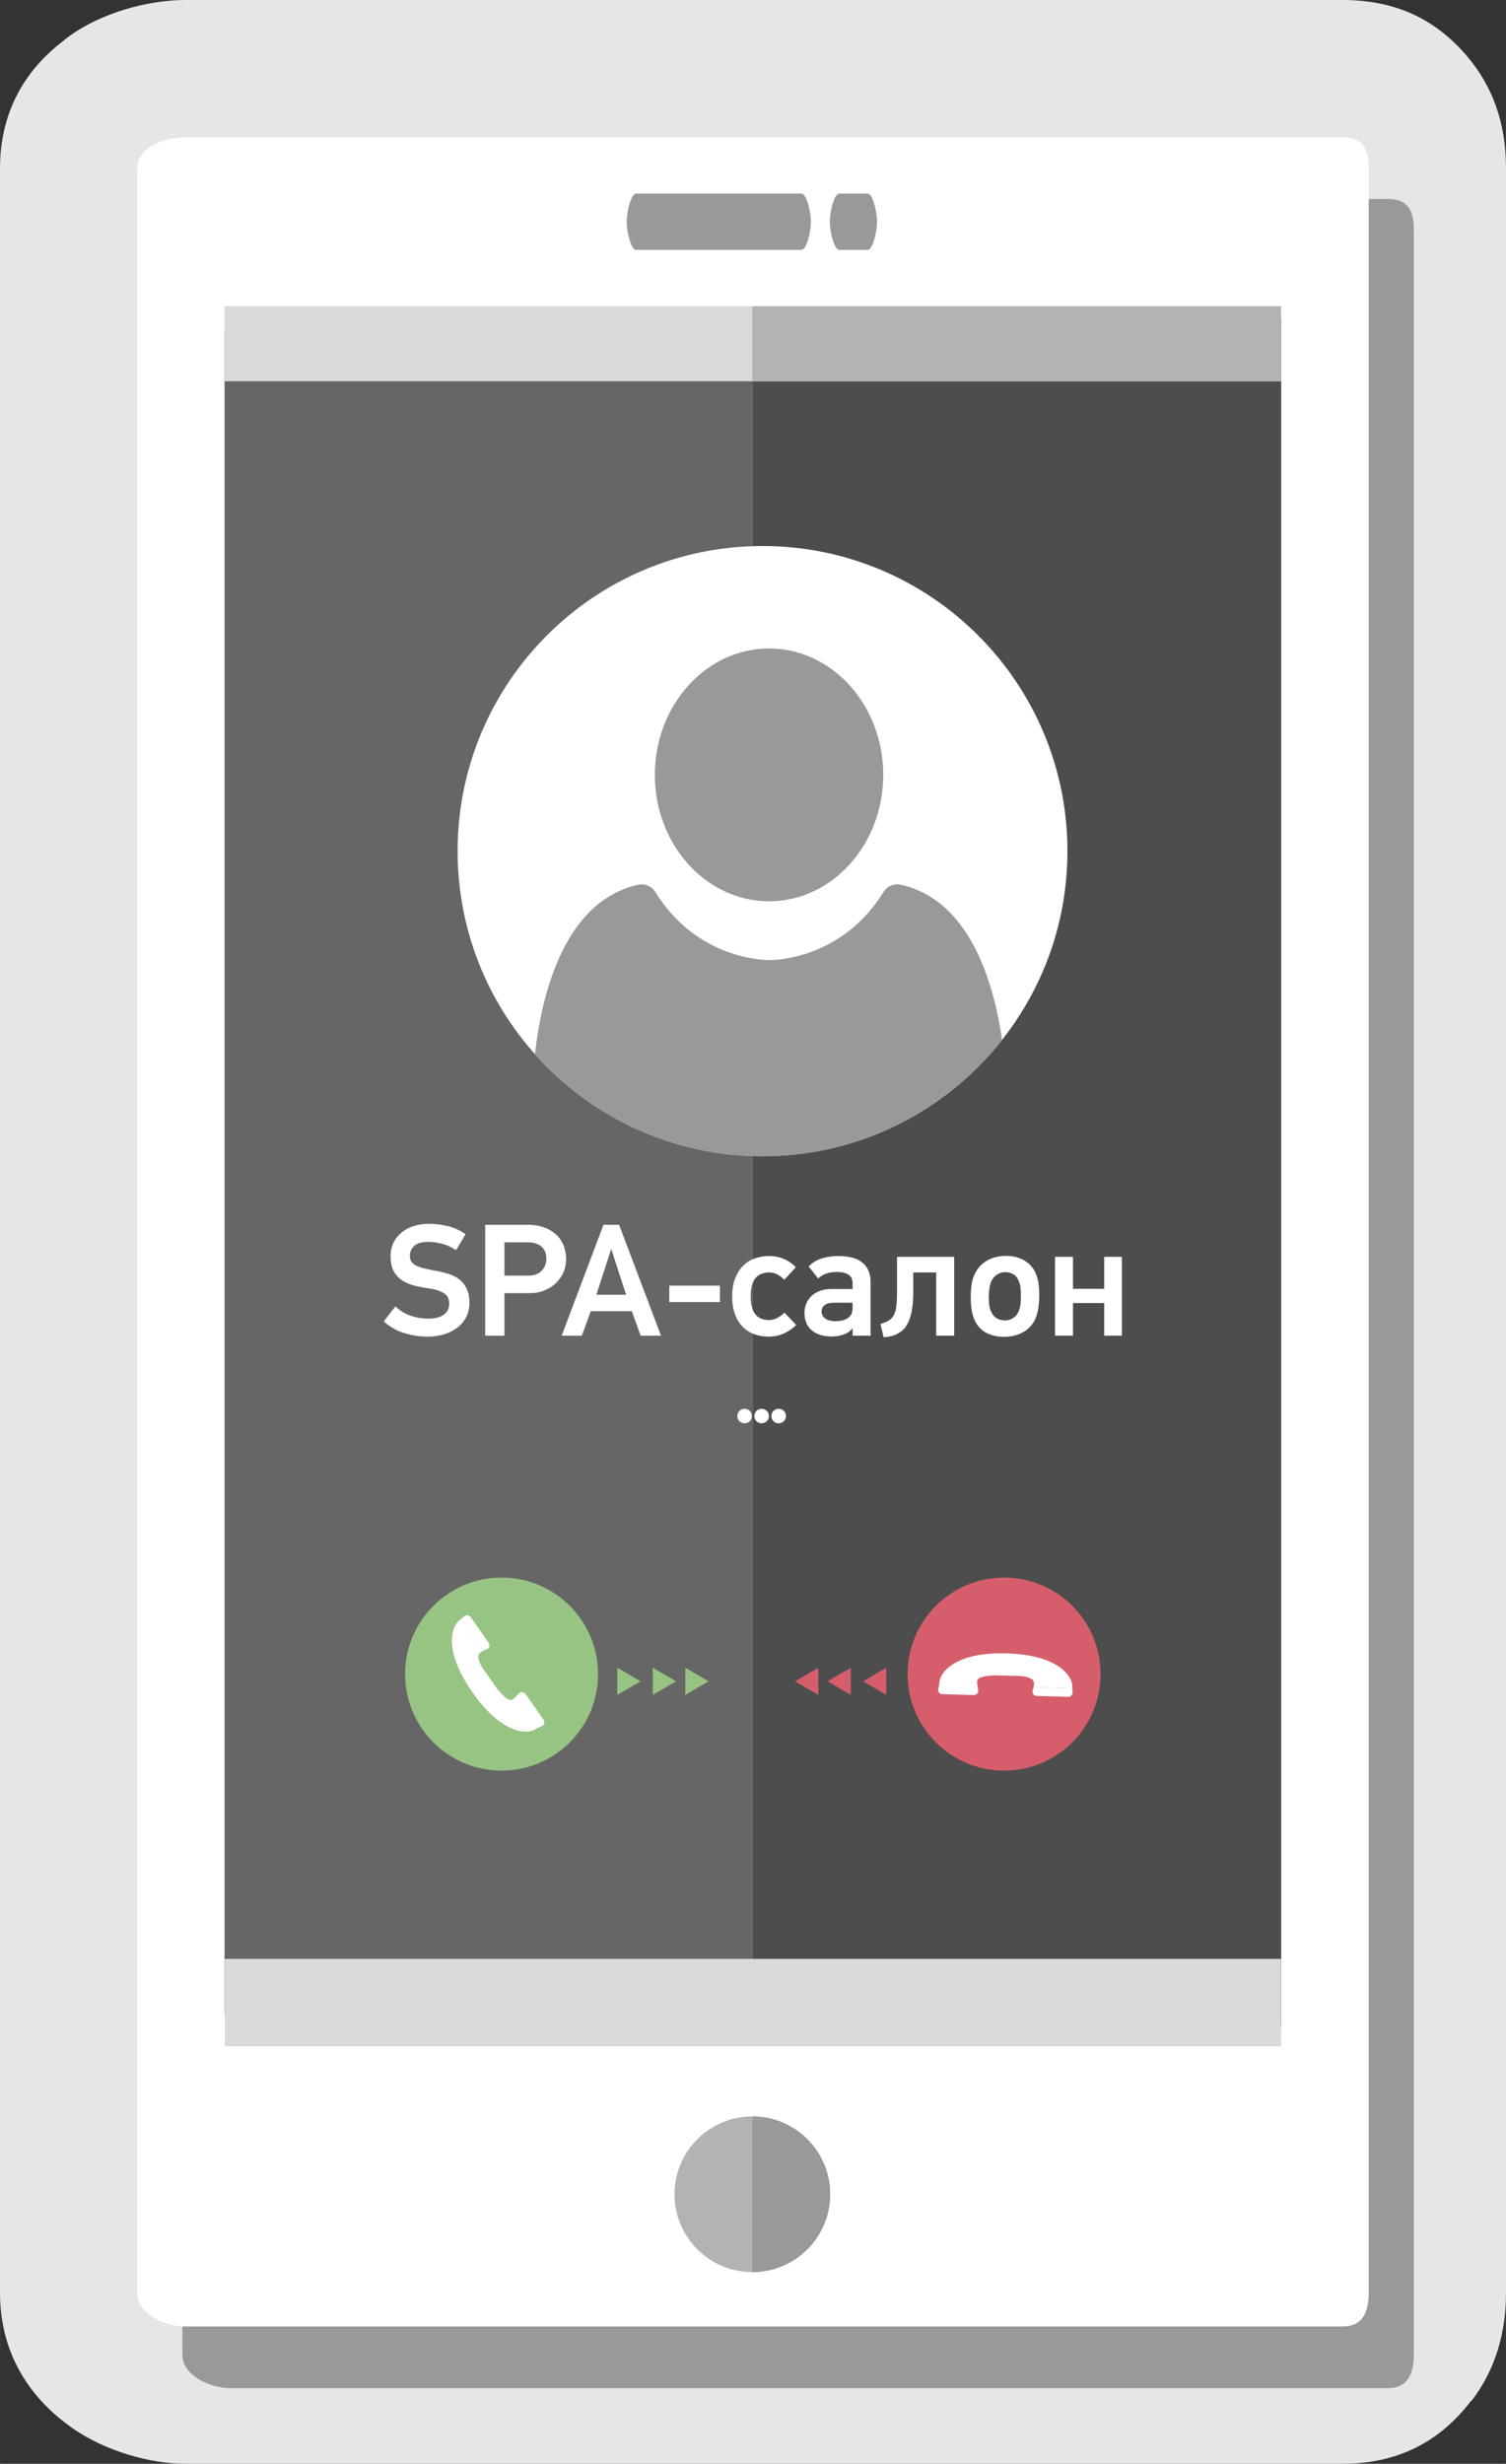 <?xml version="1.0" encoding="UTF-8"?>
<!DOCTYPE svg PUBLIC "-//W3C//DTD SVG 1.1//EN" "http://www.w3.org/Graphics/SVG/1.1/DTD/svg11.dtd">
<!-- Creator: CorelDRAW X8 -->
<svg xmlns="http://www.w3.org/2000/svg" xml:space="preserve" width="12.602mm" height="20.605mm" version="1.1" style="shape-rendering:geometricPrecision; text-rendering:geometricPrecision; image-rendering:optimizeQuality; fill-rule:evenodd; clip-rule:evenodd"
viewBox="0 0 307530 502847"
 xmlns:xlink="http://www.w3.org/1999/xlink">
 <rect x="0" y="0" width="307530" height="502847" fill="#333333" stroke="none"/>
 <defs>
  <style type="text/css">
   <![CDATA[
    .fil5 {fill:none;fill-rule:nonzero}
    .fil8 {fill:#999999}
    .fil4 {fill:#4D4D4D;fill-rule:nonzero}
    .fil3 {fill:#666666;fill-rule:nonzero}
    .fil9 {fill:#98C483;fill-rule:nonzero}
    .fil1 {fill:#999999;fill-rule:nonzero}
    .fil7 {fill:#B3B3B3;fill-rule:nonzero}
    .fil10 {fill:#D65E6B;fill-rule:nonzero}
    .fil6 {fill:#DBDADA;fill-rule:nonzero}
    .fil0 {fill:#E6E6E6;fill-rule:nonzero}
    .fil11 {fill:white;fill-rule:nonzero}
    .fil2 {fill:white;fill-rule:nonzero}
   ]]>
  </style>
    <clipPath id="id0" style="clip-rule:nonzero">
     <path d="M261590 410582c0,3323 315,6796 -2924,6796l-204795 0c-3238,0 -8021,-3473 -8021,-6796l0 -342752c0,-3324 4783,-5337 8021,-5337l204795 0c3239,0 2924,2013 2924,5337l0 342752z"/>
    </clipPath>
     <clipPath id="id1" style="clip-rule:nonzero">
      <path d="M217976 173708c0,34389 -27879,62268 -62269,62268 -34389,0 -62265,-27879 -62265,-62268 0,-34388 27876,-62266 62265,-62266 34390,0 62269,27878 62269,62266z"/>
     </clipPath>
 </defs>
 <g id="Слой_x0020_1">
  <g id="_787645112">
   <path class="fil0" d="M299460 11326c5498,6437 8070,13937 8070,23032l0 433606c0,8376 -2228,15702 -6975,21978l-109 0c-6460,8507 -15133,12905 -26298,12905l-236396 0c-6869,0 -16186,-2489 -23071,-7348 -8541,-6008 -14681,-15079 -14681,-27535l0 -433606c0,-11646 5203,-20101 12861,-25973 788,-651 1625,-1269 2504,-1842 6972,-4552 15972,-6543 22387,-6543l236396 0c10342,0 18618,3536 25312,11326zm-64389 44724l-179021 0 0 390747 195430 0 0 -8244c-10418,-4053 -17798,-14178 -17798,-26022l-7 -1947 -110 0c0,-114431 -810,-229136 7,-343528 0,-236 10,-253 27,-175l-51 -1882c51,-3077 559,-6096 1523,-8949z"/>
   <path class="fil1" d="M288717 46943c0,-4512 -1628,-6333 -5356,-6333l-236396 0c-3724,0 -9727,1821 -9727,6333l0 433604c0,4507 6003,6857 9727,6857l236396 0c3728,0 5356,-2355 5356,-6857l0 -433604zm-17929 30641l0 208 0 82c39,730 17,1575 17,2538l0 331975 0 10780 5 1947c70,-1262 44,-2597 44,-3790l0 0 0 -341512c0,-1281 34,-1925 -66,-2228z"/>
   <g>
    <path class="fil2" d="M279502 34365c0,-4519 -1623,-6340 -5354,-6340l-236388 0c-3734,0 -9740,1821 -9740,6340l0 433582c0,4522 6006,6875 9740,6875l236388 0c3731,0 5354,-2353 5354,-6875l0 -433582zm-17870 374369l0 0c0,3629 261,8644 -2958,8644l-203512 0c-3214,0 -9268,-5015 -9268,-8644l0 -341502c0,-3631 6054,-2187 9268,-2187l203512 0c3219,0 2958,-1444 2958,2187l0 341502z"/>
   </g>
   <g>
    <path class="fil1" d="M165591 45259c0,1967 -864,5745 -1930,5745l-33768 0c-1066,0 -1930,-3778 -1930,-5745 0,-1964 864,-5745 1930,-5745l33768 0c1066,0 1930,3781 1930,5745z"/>
    <path class="fil1" d="M179098 45259c0,1967 -864,5745 -1928,5745l-5788 0c-1069,0 -1933,-3778 -1933,-5745 0,-1964 864,-5745 1933,-5745l5788 0c1064,0 1928,3781 1928,5745z"/>
   </g>
   <path class="fil3" d="M261590 410582c0,3323 315,6796 -2924,6796l-204795 0c-3238,0 -8021,-3473 -8021,-6796l0 -342752c0,-3324 4783,-5337 8021,-5337l204795 0c3239,0 2924,2013 2924,5337l0 342752z"/>
   <g style="clip-path:url(#id0)">
    <g>
     <path id="1" class="fil4" d="M261595 410582c0,3323 159,6796 -1459,6796l-102362 0c-1617,0 -4007,-3473 -4007,-6796l0 -342752c0,-3324 2390,-5337 4007,-5337l102362 0c1618,0 1459,2013 1459,5337l0 342752z"/>
    </g>
   </g>
   <path class="fil5" d="M261590 410582c0,3323 315,6796 -2924,6796l-204795 0c-3238,0 -8021,-3473 -8021,-6796l0 -342752c0,-3324 4783,-5337 8021,-5337l204795 0c3239,0 2924,2013 2924,5337l0 342752z"/>
   <polygon class="fil6" points="261605,417668 45898,417668 45898,399795 261605,399795 "/>
   <path class="fil7" d="M169525 447839c0,8773 -7116,15889 -15894,15889 -8776,0 -15892,-7116 -15892,-15889 0,-8776 7116,-15892 15892,-15892 8778,0 15894,7116 15894,15892z"/>
   <polygon class="fil6" points="261590,77811 45850,77811 45850,62493 261590,62493 "/>
   <polygon class="fil7" points="261588,77811 153621,77811 153621,62493 261588,62493 "/>
   <path class="fil8" d="M153636 431957l0 31771c5671,0 10659,-2977 13466,-7463 1500,-2394 2386,-5215 2423,-8243 0,-66 0,-125 0,-191 0,-8765 -7116,-15882 -15889,-15874z"/>
   <g>
    <g>
     <polygon class="fil9" points="130811,343147 126055,345919 126055,340372 "/>
     <polygon class="fil9" points="138056,343147 133298,345919 133298,340372 "/>
     <polygon class="fil9" points="144694,343147 139938,345919 139938,340372 "/>
    </g>
    <path class="fil9" d="M122121 341675c0,10880 -8820,19702 -19701,19702 -10879,0 -19701,-8822 -19701,-19702 0,-10881 8822,-19701 19701,-19701 10881,0 19701,8820 19701,19701z"/>
    <g>
     <path class="fil2" d="M105434 346166l-720 666c-828,454 -1655,-359 -3146,-2089l-3141 -4471c-634,-1159 -1166,-2345 -376,-2999l652 -383 -4498 -6530 -617 534c-1008,969 -3370,5347 2672,14186 6265,9180 11531,8712 12827,7990l820 -442 -4473 -6462z"/>
     <path class="fil2" d="M110998 350985l-3683 -5256c-281,-408 -832,-495 -1235,-217l-722 722 4473 6435 944 -444c430,-302 491,-852 223,-1240z"/>
     <path class="fil2" d="M99794 335299l-3683 -5254c-280,-410 -832,-498 -1234,-217l-672 532 4498 6530 869 -351c429,-301 490,-850 222,-1240z"/>
    </g>
    <g>
     <polygon class="fil10" points="176226,343147 180982,340372 180982,345919 "/>
     <polygon class="fil10" points="168981,343147 173739,340372 173739,345919 "/>
     <polygon class="fil10" points="162343,343147 167099,340372 167099,345919 "/>
    </g>
    <path class="fil10" d="M224738 341675c0,10880 -8822,19702 -19701,19702 -10882,0 -19701,-8822 -19701,-19702 0,-10881 8819,-19701 19701,-19701 10879,0 19701,8820 19701,19701z"/>
    <g>
     <path class="fil2" d="M199615 344177l-105 -976c129,-933 1273,-1111 3553,-1277l5461 147c1311,183 2580,461 2633,1486l-83 752 7924 288 -61 -815c-175,-1387 -2279,-5894 -12978,-6319 -11103,-449 -13871,4056 -14063,5528l-135 920 7854 266z"/>
     <path class="fil2" d="M192428 345768l6415 181c496,19 896,-371 911,-862l-149 -1010 -7831 -249 -208 1022c-12,525 391,901 862,918z"/>
     <path class="fil2" d="M211699 346134l6416 181c495,19 896,-371 910,-862l-27 -856 -7924 -288 -236 907c-12,523 390,901 861,918z"/>
    </g>
   </g>
   <g>
    <path class="fil11" d="M152042 287531c847,0 1496,647 1496,1479 0,832 -649,1481 -1496,1481 -815,0 -1481,-649 -1481,-1481 0,-832 666,-1479 1481,-1479z"/>
    <path class="fil11" d="M155517 287531c849,0 1499,647 1499,1479 0,832 -650,1481 -1499,1481 -815,0 -1479,-649 -1479,-1481 0,-832 664,-1479 1479,-1479z"/>
    <path class="fil11" d="M158995 287531c849,0 1496,647 1496,1479 0,832 -647,1481 -1496,1481 -815,0 -1482,-649 -1482,-1481 0,-832 667,-1479 1482,-1479z"/>
   </g>
   <g>
    <path class="fil11" d="M217976 173708c0,34389 -27879,62268 -62269,62268 -34389,0 -62265,-27879 -62265,-62268 0,-34388 27876,-62266 62265,-62266 34390,0 62269,27878 62269,62266z"/>
    <g style="clip-path:url(#id1)">
     <g>
      <path id="1" class="fil8" d="M157042 183950c12861,0 23323,-11575 23323,-25802 0,-14225 -10464,-25800 -23323,-25800 -12858,0 -23322,11575 -23322,25800 0,14230 10464,25802 23322,25802z"/>
      <path class="fil8" d="M183908 180565c-1359,-295 -2757,298 -3487,1481 -8344,13515 -21797,13906 -23303,13906 -1506,0 -14957,-391 -23298,-13901 -732,-1186 -2135,-1779 -3495,-1481 -18115,3987 -22890,31329 -21480,53532 110,1728 1542,3072 3273,3072l90003 0c1730,0 3162,-1344 3270,-3072 1413,-22227 -3363,-49584 -21483,-53537z"/>
     </g>
    </g>
    <path class="fil5" d="M217976 173708c0,34389 -27879,62268 -62269,62268 -34389,0 -62265,-27879 -62265,-62268 0,-34388 27876,-62266 62265,-62266 34390,0 62269,27878 62269,62266z"/>
   </g>
   <path class="fil2" d="M93127 255147c-954,-629 -1921,-1068 -2895,-1317 -976,-249 -1876,-374 -2699,-374 -1388,0 -2374,276 -2960,830 -585,552 -878,1230 -878,2033 0,476 102,871 310,1186 205,315 537,586 986,812 453,230 1029,423 1722,586 689,164 1523,332 2495,505 822,152 1637,352 2433,601 802,249 1513,617 2140,1105 629,488 1127,1118 1508,1887 378,771 569,1740 569,2911 0,1105 -227,2086 -684,2943 -454,857 -1074,1576 -1852,2162 -781,586 -1686,1030 -2716,1333 -1030,305 -2121,456 -3268,456 -1496,0 -3031,-222 -4602,-666 -1572,-444 -3031,-1264 -4373,-2455l2372 -3058c976,910 2040,1554 3187,1935 1149,378 2352,569 3611,569 1257,0 2270,-259 3041,-781 769,-520 1154,-1289 1154,-2309 0,-910 -341,-1598 -1025,-2064 -683,-466 -1718,-808 -3106,-1025 -976,-130 -1935,-308 -2877,-537 -945,-227 -1784,-574 -2521,-1040 -737,-466 -1328,-1091 -1772,-1869 -444,-781 -666,-1801 -666,-3058 0,-1127 215,-2108 654,-2943 439,-835 1020,-1528 1740,-2082 722,-551 1540,-963 2467,-1234 920,-271 1869,-408 2846,-408 1452,0 2813,164 4080,488 1269,325 2445,867 3529,1625l-1950 3253z"/>
   <path id="1" class="fil2" d="M115595 257066c0,910 -178,1779 -534,2601 -359,825 -864,1550 -1513,2179 -652,630 -1430,1133 -2343,1513 -910,379 -1918,569 -3024,569l-5171 0 0 8683 -3934 0 0 -22635 8813 0c1061,0 2059,152 2991,457 933,302 1753,746 2455,1332 706,586 1260,1323 1660,2211 400,888 600,1918 600,3090zm-4031 -98c0,-1171 -347,-2033 -1040,-2584 -695,-554 -1606,-830 -2733,-830l-4781 0 0 6796 4910 0c1150,0 2045,-336 2685,-1008 639,-671 959,-1464 959,-2374z"/>
   <path id="2" class="fil2" d="M130816 272611l-1789 -5008 -8390 0 -1821 5008 -4129 0 8551 -22635 3188 0 8553 22635 -4163 0zm-4454 -12944l-1496 -4649 -97 0 -1465 4551 -1527 4683 6081 0 -1496 -4585z"/>
   <polygon id="3" class="fil2" points="136670,265748 136670,262400 147012,262400 147012,265748 "/>
   <path id="4" class="fil2" d="M162589 270431c-781,759 -1647,1345 -2601,1758 -954,412 -1984,617 -3090,617 -976,0 -1908,-156 -2796,-471 -889,-315 -1674,-803 -2358,-1464 -683,-662 -1225,-1513 -1625,-2553 -403,-1039 -603,-2287 -603,-3741 0,-1452 213,-2699 635,-3739 422,-1039 981,-1896 1674,-2569 695,-671 1496,-1159 2406,-1462 913,-305 1845,-456 2797,-456 2147,0 3980,759 5498,2276l-2375 2570c-954,-998 -1974,-1496 -3057,-1496 -1235,0 -2180,388 -2829,1169 -651,781 -976,2018 -976,3707 0,1672 320,2894 959,3675 640,781 1577,1172 2814,1172 542,0 1083,-142 1625,-423 542,-283 1040,-651 1496,-1105l2406 2535z"/>
   <path id="5" class="fil2" d="M171111 256351c910,0 1767,80 2570,244 800,163 1505,449 2113,861 608,412 1089,959 1447,1642 357,684 537,1545 537,2585l0 10928 -3675 0 0 -1430c0,0 -22,-13 -66,-35 -432,564 -1035,977 -1803,1238 -772,258 -1567,390 -2392,390 -1713,0 -3067,-417 -4066,-1252 -995,-834 -1496,-2033 -1496,-3594 0,-649 120,-1269 359,-1855 239,-583 586,-1098 1040,-1545 456,-444 1025,-795 1708,-1056 683,-259 1469,-391 2357,-391l4359 0 0 -1169c0,-305 -49,-598 -146,-878 -98,-283 -266,-525 -506,-732 -236,-205 -563,-374 -973,-503 -413,-132 -933,-195 -1562,-195 -888,0 -1638,112 -2245,341 -606,227 -1138,557 -1594,991l-1950 -2472c781,-781 1691,-1328 2731,-1642 1042,-315 2126,-471 3253,-471zm-3351 11316c0,239 49,478 147,717 97,237 261,449 488,632 227,186 520,337 878,456 359,120 808,179 1350,179 412,0 813,-37 1203,-113 391,-75 742,-200 1057,-376 315,-173 581,-400 798,-680 215,-283 346,-640 390,-1074 20,-129 32,-293 32,-488 0,-195 0,-542 0,-1040l-3741 0c-932,0 -1599,173 -1999,520 -402,347 -603,769 -603,1267z"/>
   <path id="6" class="fil2" d="M186493 259701l0 4129c0,2948 -449,5167 -1350,6650 -898,1486 -2465,2304 -4698,2455 -109,-454 -217,-910 -327,-1364 -107,-456 -214,-913 -324,-1366 673,-196 1225,-418 1659,-667 435,-249 781,-607 1040,-1073 261,-467 439,-1074 537,-1821 97,-749 146,-1696 146,-2845l0 -7285 11675 0 0 16097 -3675 0 0 -12910 -4683 0z"/>
   <path id="7" class="fil2" d="M205452 256319c1215,0 2304,232 3268,698 966,466 1740,1132 2325,2001 413,627 715,1393 910,2291 196,901 284,1904 262,3009 0,1235 -93,2292 -276,3170 -186,879 -461,1643 -830,2294 -630,1018 -1474,1782 -2538,2292 -1061,510 -2233,764 -3512,764 -1212,0 -2298,-205 -3250,-618 -954,-412 -1725,-1052 -2311,-1918 -888,-1323 -1311,-3231 -1267,-5725 0,-866 59,-1689 178,-2470 120,-781 330,-1474 635,-2081 564,-1194 1403,-2109 2521,-2748 1115,-639 2411,-959 3885,-959zm-147 3316c-629,0 -1198,164 -1696,488 -505,325 -883,769 -1149,1333 -195,434 -329,910 -408,1432 -75,520 -124,1094 -144,1723 0,627 32,1203 98,1723 64,520 193,976 388,1367 244,563 603,1003 1079,1315 483,315 1037,473 1669,473 700,0 1318,-190 1864,-571 545,-378 940,-959 1177,-1737 109,-305 185,-683 229,-1140 42,-454 63,-1030 63,-1723 0,-1256 -139,-2201 -422,-2828 -244,-630 -607,-1096 -1093,-1401 -495,-302 -1042,-454 -1655,-454z"/>
   <polygon id="8" class="fil2" points="225485,272611 225485,265944 219111,265944 219111,272611 215435,272611 215435,256514 219111,256514 219111,263049 225485,263049 225485,256514 229094,256514 229094,272611 "/>
  </g>
 </g>
</svg>
